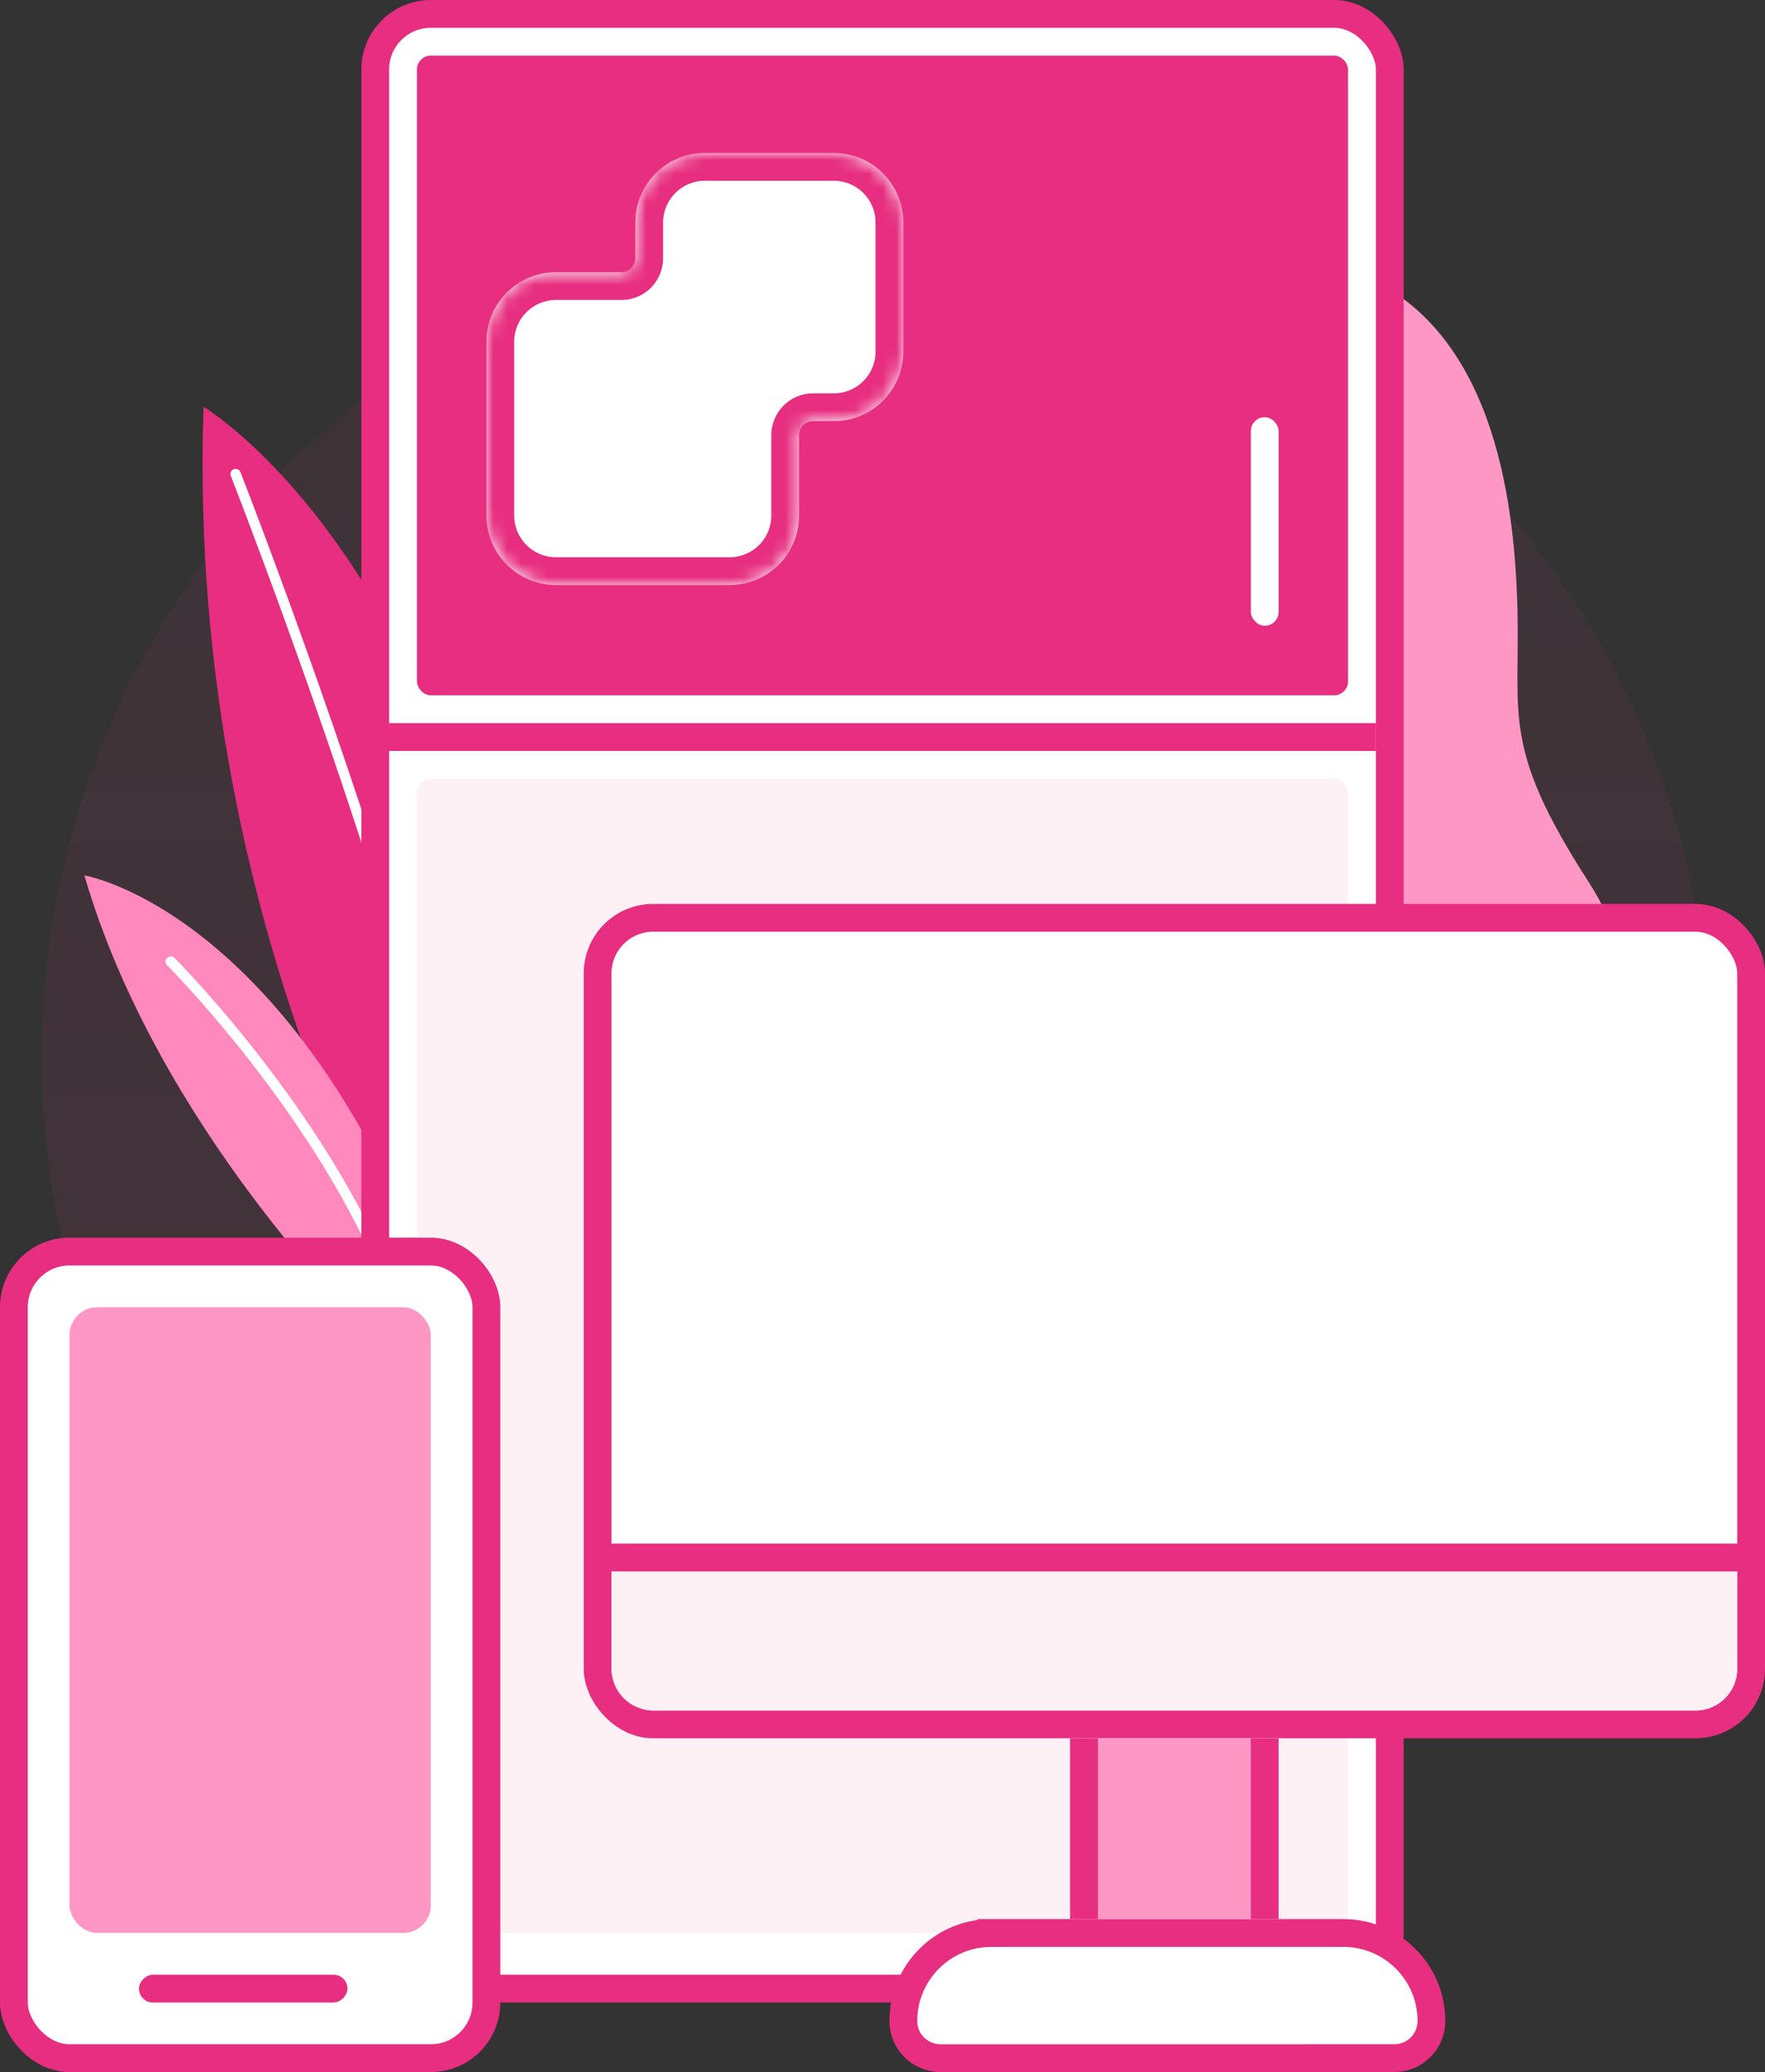 <svg width="127" height="149" viewBox="0 0 127 149" fill="none" xmlns="http://www.w3.org/2000/svg"><rect x="0" y="0" width="127" height="149" fill="#333333" stroke="none"/><circle opacity=".1" cx="63" cy="76" r="60" fill="url(#paint0_linear_7_5590)"/><path d="M31.627 95.905s-18.333-27.204-16.98-66.648c0 0 23.718 13.975 24.563 65.386l-7.583 1.262z" fill="#E72E80"/><path d="M34.463 92.66l-.02.003c-.099.011-.198-.018-.275-.08-.078-.062-.128-.152-.139-.251C31.922 73.335 16.748 34.573 16.597 34.196c-.026-.089-.018-.184.022-.268.04-.084.11-.149.196-.184.086-.035.181-.037.269-.006.087.031.16.094.203.176.153.39 15.363 39.232 17.483 58.338.009.094-.017.188-.074.264-.057.076-.14.127-.233.144z" fill="#fff"/><path d="M37.171 45.796s-12.1 34.145.557 45.94l5.567-.927s7.063-26.293-6.124-45.013z" fill="#FF97C5"/><path d="M40.533 92.499c-.096.016-.194-.006-.274-.06-.08-.055-.136-.138-.155-.233-2.641-12.822-3.301-46.07-3.309-46.403-.001-.05.008-.099.026-.145.018-.046.045-.089.08-.124.035-.036.076-.065.121-.084.046-.02.095-.031.144-.032.05-.001.099.008.145.026.046.018.089.045.124.08.036.034.065.076.085.121.02.046.031.095.032.144.002.334.653 33.523 3.284 46.255.01.048.011.098.001.146-.009.048-.028.095-.055.136-.027.041-.062.077-.103.104-.041.028-.086.047-.135.057l-.013.012z" fill="#fff"/><path d="M6.073 62.949S21.653 65.525 31.945 94.409l-5.796.965S11.326 81.037 6.073 62.949z" fill="#FF88BD"/><path d="M28.699 94.47c-.087.014-.177-.003-.252-.048-.076-.045-.133-.116-.161-.2-4.404-12.9-16.125-24.669-16.242-24.794-.038-.034-.07-.075-.091-.121-.022-.046-.034-.096-.036-.147-.002-.051.007-.102.026-.15.019-.048.047-.091.083-.127.036-.036.079-.065.127-.084.047-.019.098-.028.149-.027.051.001.101.013.148.035s.088.052.122.09c.121.119 11.965 12.019 16.424 25.082.032.094.025.197-.019.286-.044.089-.122.157-.216.189l-.061.015z" fill="#fff"/><path d="M106.593 95.27c7.049-4.126 15.794-19.298 7.702-31.871-6.19-9.586-4.947-11.844-5.103-19.303-.155-7.459-1.475-19.698-10.605-24.044-9.13-4.347-17.827 9.202-24.364 22.978-6.537 13.776-18.355 18.182-12.642 35.189 3.985 11.919 22.799 30.046 45.012 17.052z" fill="#FF97C5"/><rect x="27" y="1" width="73" height="142" rx="4" fill="#fff" stroke="#E72E80" stroke-width="2"/><path fill="#E72E80" d="M27 52h72v2H27z"/><rect x="30" y="4" width="67" height="46" rx="1" fill="#E72E80"/><rect x="30" y="56" width="67" height="83" rx="1" fill="#FDF1F6"/><rect x="90.004" y="30" width="2" height="15" rx="1" fill="#fff"/><mask id="a" fill="#fff"><path fill-rule="evenodd" clip-rule="evenodd" d="M50.714 11c-2.761 0-5 2.239-5 5v2.571c0 .552-.448 1-1 1H40c-2.761 0-5 2.239-5 5v12.5c0 2.761 2.239 5 5 5h12.5c2.761 0 5-2.239 5-5v-5.786c0-.552.448-1 1-1h1.5c2.761 0 5-2.239 5-5V16c0-2.761-2.239-5-5-5h-9.286z"/></mask><path fill-rule="evenodd" clip-rule="evenodd" d="M50.714 11c-2.761 0-5 2.239-5 5v2.571c0 .552-.448 1-1 1H40c-2.761 0-5 2.239-5 5v12.5c0 2.761 2.239 5 5 5h12.5c2.761 0 5-2.239 5-5v-5.786c0-.552.448-1 1-1h1.5c2.761 0 5-2.239 5-5V16c0-2.761-2.239-5-5-5h-9.286z" fill="#fff"/><path d="M47.714 16c0-1.657 1.343-3 3-3V9c-3.866 0-7 3.134-7 7h4zm0 2.571V16h-4v2.571h4zm-7.714 3h4.714v-4H40v4zm-3 3c0-1.657 1.343-3 3-3v-4c-3.866 0-7 3.134-7 7h4zm0 12.5v-12.5h-4v12.5h4zm3 3c-1.657 0-3-1.343-3-3h-4c0 3.866 3.134 7 7 7v-4zm12.5 0H40v4h12.5v-4zm3-3c0 1.657-1.343 3-3 3v4c3.866 0 7-3.134 7-7h-4zm0-5.786v5.786h4v-5.786h-4zm4.5-3H58.5v4h1.5v-4zm3-3c0 1.657-1.343 3-3 3v4c3.866 0 7-3.134 7-7h-4zm0-9.286v9.286h4V16h-4zm-3-3c1.657 0 3 1.343 3 3h4c0-3.866-3.134-7-7-7v4zm-9.286 0h9.286V9h-9.286v4zM59.5 31.286c0 .552-.448 1-1 1v-4c-1.657 0-3 1.343-3 3h4zM43.714 18.571c0-.552.448-1 1-1v4c1.657 0 3-1.343 3-3h-4z" fill="#E72E80" mask="url(#a)"/><rect x="43" y="66" width="83" height="58" rx="4" fill="#fff" stroke="#E72E80" stroke-width="2"/><path d="M71.333 139h25.333c3.497 0 6.333 2.836 6.333 6.333 0 1.473-1.194 2.667-2.667 2.667H67.667C66.194 148 65 146.806 65 145.333c0-3.497 2.836-6.333 6.333-6.333z" fill="#fff" stroke="#E72E80" stroke-width="2"/><path d="M44 113h81v7c0 1.657-1.343 3-3 3H47c-1.657 0-3-1.343-3-3v-7z" fill="#FDF1F6"/><path d="M77 125h15v13H77v-13z" fill="#FF97C5"/><path fill="#E72E80" d="M43 111h83v2H43zM77 125h2v13h-2zM90 125h2v13h-2z"/><rect x="1" y="90" width="34" height="58" rx="4" fill="#fff" stroke="#E72E80" stroke-width="2"/><rect x="25" y="142" width="2" height="15" rx="1" transform="rotate(90 25 142)" fill="#E72E80"/><rect x="5" y="94" width="26" height="45" rx="2" fill="#FF97C5"/><defs><linearGradient id="paint0_linear_7_5590" x1="63" y1="16" x2="63" y2="136" gradientUnits="userSpaceOnUse"><stop stop-color="#E72E80" stop-opacity=".5"/><stop offset="1" stop-color="#E72E80"/></linearGradient></defs></svg>